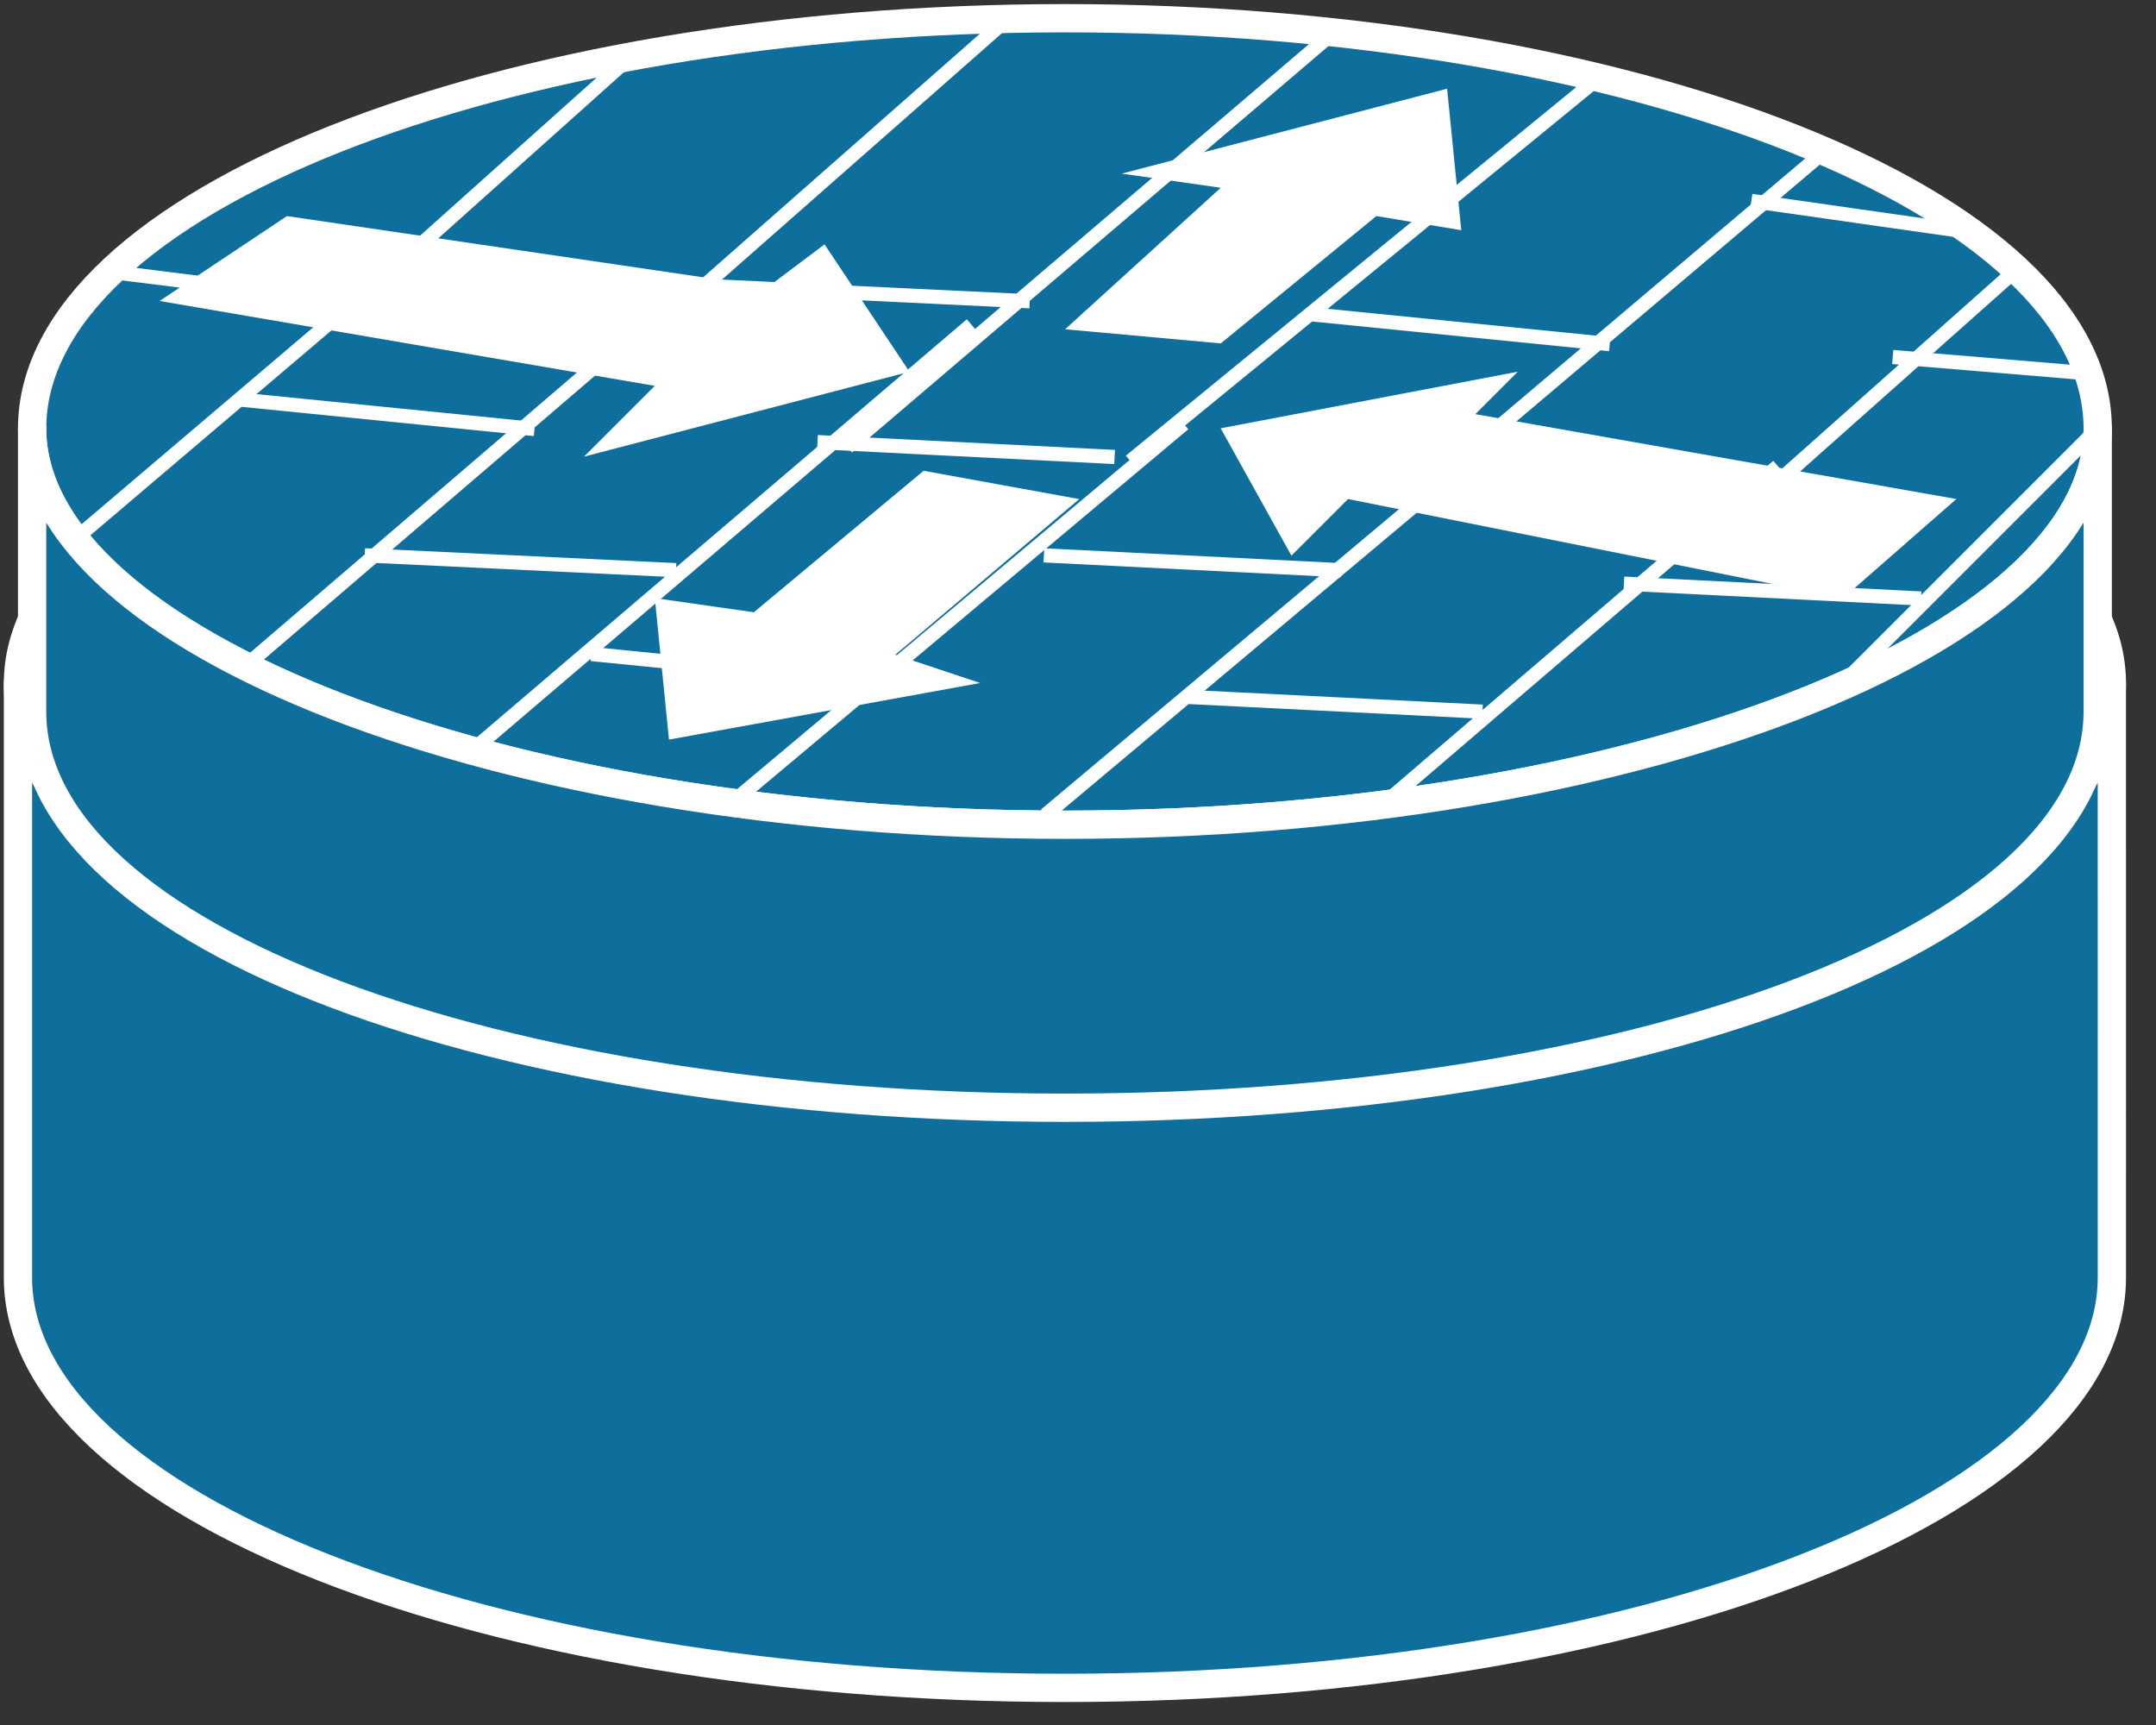 <svg xmlns="http://www.w3.org/2000/svg" xmlns:xlink="http://www.w3.org/1999/xlink" viewBox="0 0 60 48" fill="#fff" fill-rule="evenodd" stroke="#000" stroke-linecap="round" stroke-linejoin="round"><rect x="0" y="0" width="60" height="48" fill="#333333" stroke="none"/><style><![CDATA[.B{stroke:none}.C{stroke:#fff}.D{stroke-linejoin:miter}.E{fill:#0e6f9c}.F{stroke-width:.787}]]></style><use xlink:href="#A" x=".5" y=".5"/><symbol id="A" overflow="visible"><use xlink:href="#C" class="B E"/><use xlink:href="#C" fill="none" class="C D F"/><use xlink:href="#D" class="B E"/><use xlink:href="#D" fill="none" class="C D F"/><use xlink:href="#E" class="B E"/><use xlink:href="#E" fill="none" class="C D F"/><use xlink:href="#F" class="B E"/><use xlink:href="#F" fill="none" class="C D F"/><path d="M22.447 6.3l2.362 3.544-9.056 2.362 1.969-1.969L3.942 7.875l3.544-2.362 13.387 1.969L22.447 6.3zm12.993 8.662l-1.969-3.544 8.268-1.575-1.181 1.181 13.387 2.362-3.15 2.756-13.78-2.756-1.575 1.575zM30.716 4.331l9.056-2.362.394 3.937-2.362-.394-4.331 3.544-4.331-.394 4.331-3.937-2.756-.394zm-3.937 14.174l-8.662 1.575-.394-3.937 2.756.394 4.725-3.937 4.331.788-5.119 4.331 2.362.787z" class="B"/><g fill="none" stroke-linecap="square" stroke-width=".394" class="C D"><path d="M22.447 11.812l7.875.394M6.304 10.631l7.875.787M2.761 7.087l6.3.787m.787-.394l-7.875 6.693"/><path d="M17.722 8.268l-11.024 9.45m19.686-9.056L12.998 20.08"/><path d="M9.848 14.962l8.268.394m26.774.394l7.875.394m-24.017-1.181l7.875.394m-4.331-3.937L20.085 21.655"/><path d="M40.952 11.812L28.747 22.049m20.08-9.449l-11.024 9.449m20.08-10.631l-7.481 7.481m-34.254-1.181l7.875.787m8.662.394l7.875.394M16.935 1.181L9.454 7.875M27.566 0l-9.843 8.662m30.711-3.544l5.512.787"/><path d="M36.622.394L23.235 11.812M44.103 1.575L31.11 12.206m18.899-8.268L39.772 12.6m15.749-5.512l-7.087 6.3"/><path d="M19.691 7.481l8.268.394m8.268.394l7.875.787m8.268.394l4.725.394"/></g></symbol><defs ><path id="C" d="M58.271 18.512c0 6.3-12.993 11.418-29.136 11.418S0 24.812 0 18.512v16.537c0 6.3 12.993 11.418 29.136 11.418s29.136-5.118 29.136-11.418z"/><path id="D" d="M29.136 29.93c16.143 0 29.136-5.118 29.136-11.418 0-5.906-12.993-11.024-29.136-11.024S0 12.606 0 18.512c0 6.3 12.993 11.418 29.136 11.418z"/><path id="E" d="M29.136 22.449c15.749 0 28.742-5.118 28.742-11.024 0-6.3-12.993-11.418-28.742-11.418S.394 5.125.394 11.425c0 5.906 12.993 11.024 28.742 11.024z"/><path id="F" d="M57.878 11.425c0 5.906-12.993 11.024-28.742 11.024S.394 17.331.394 11.425V19.3c0 6.3 12.993 11.024 28.742 11.024S57.878 25.599 57.878 19.3z"/></defs></svg>